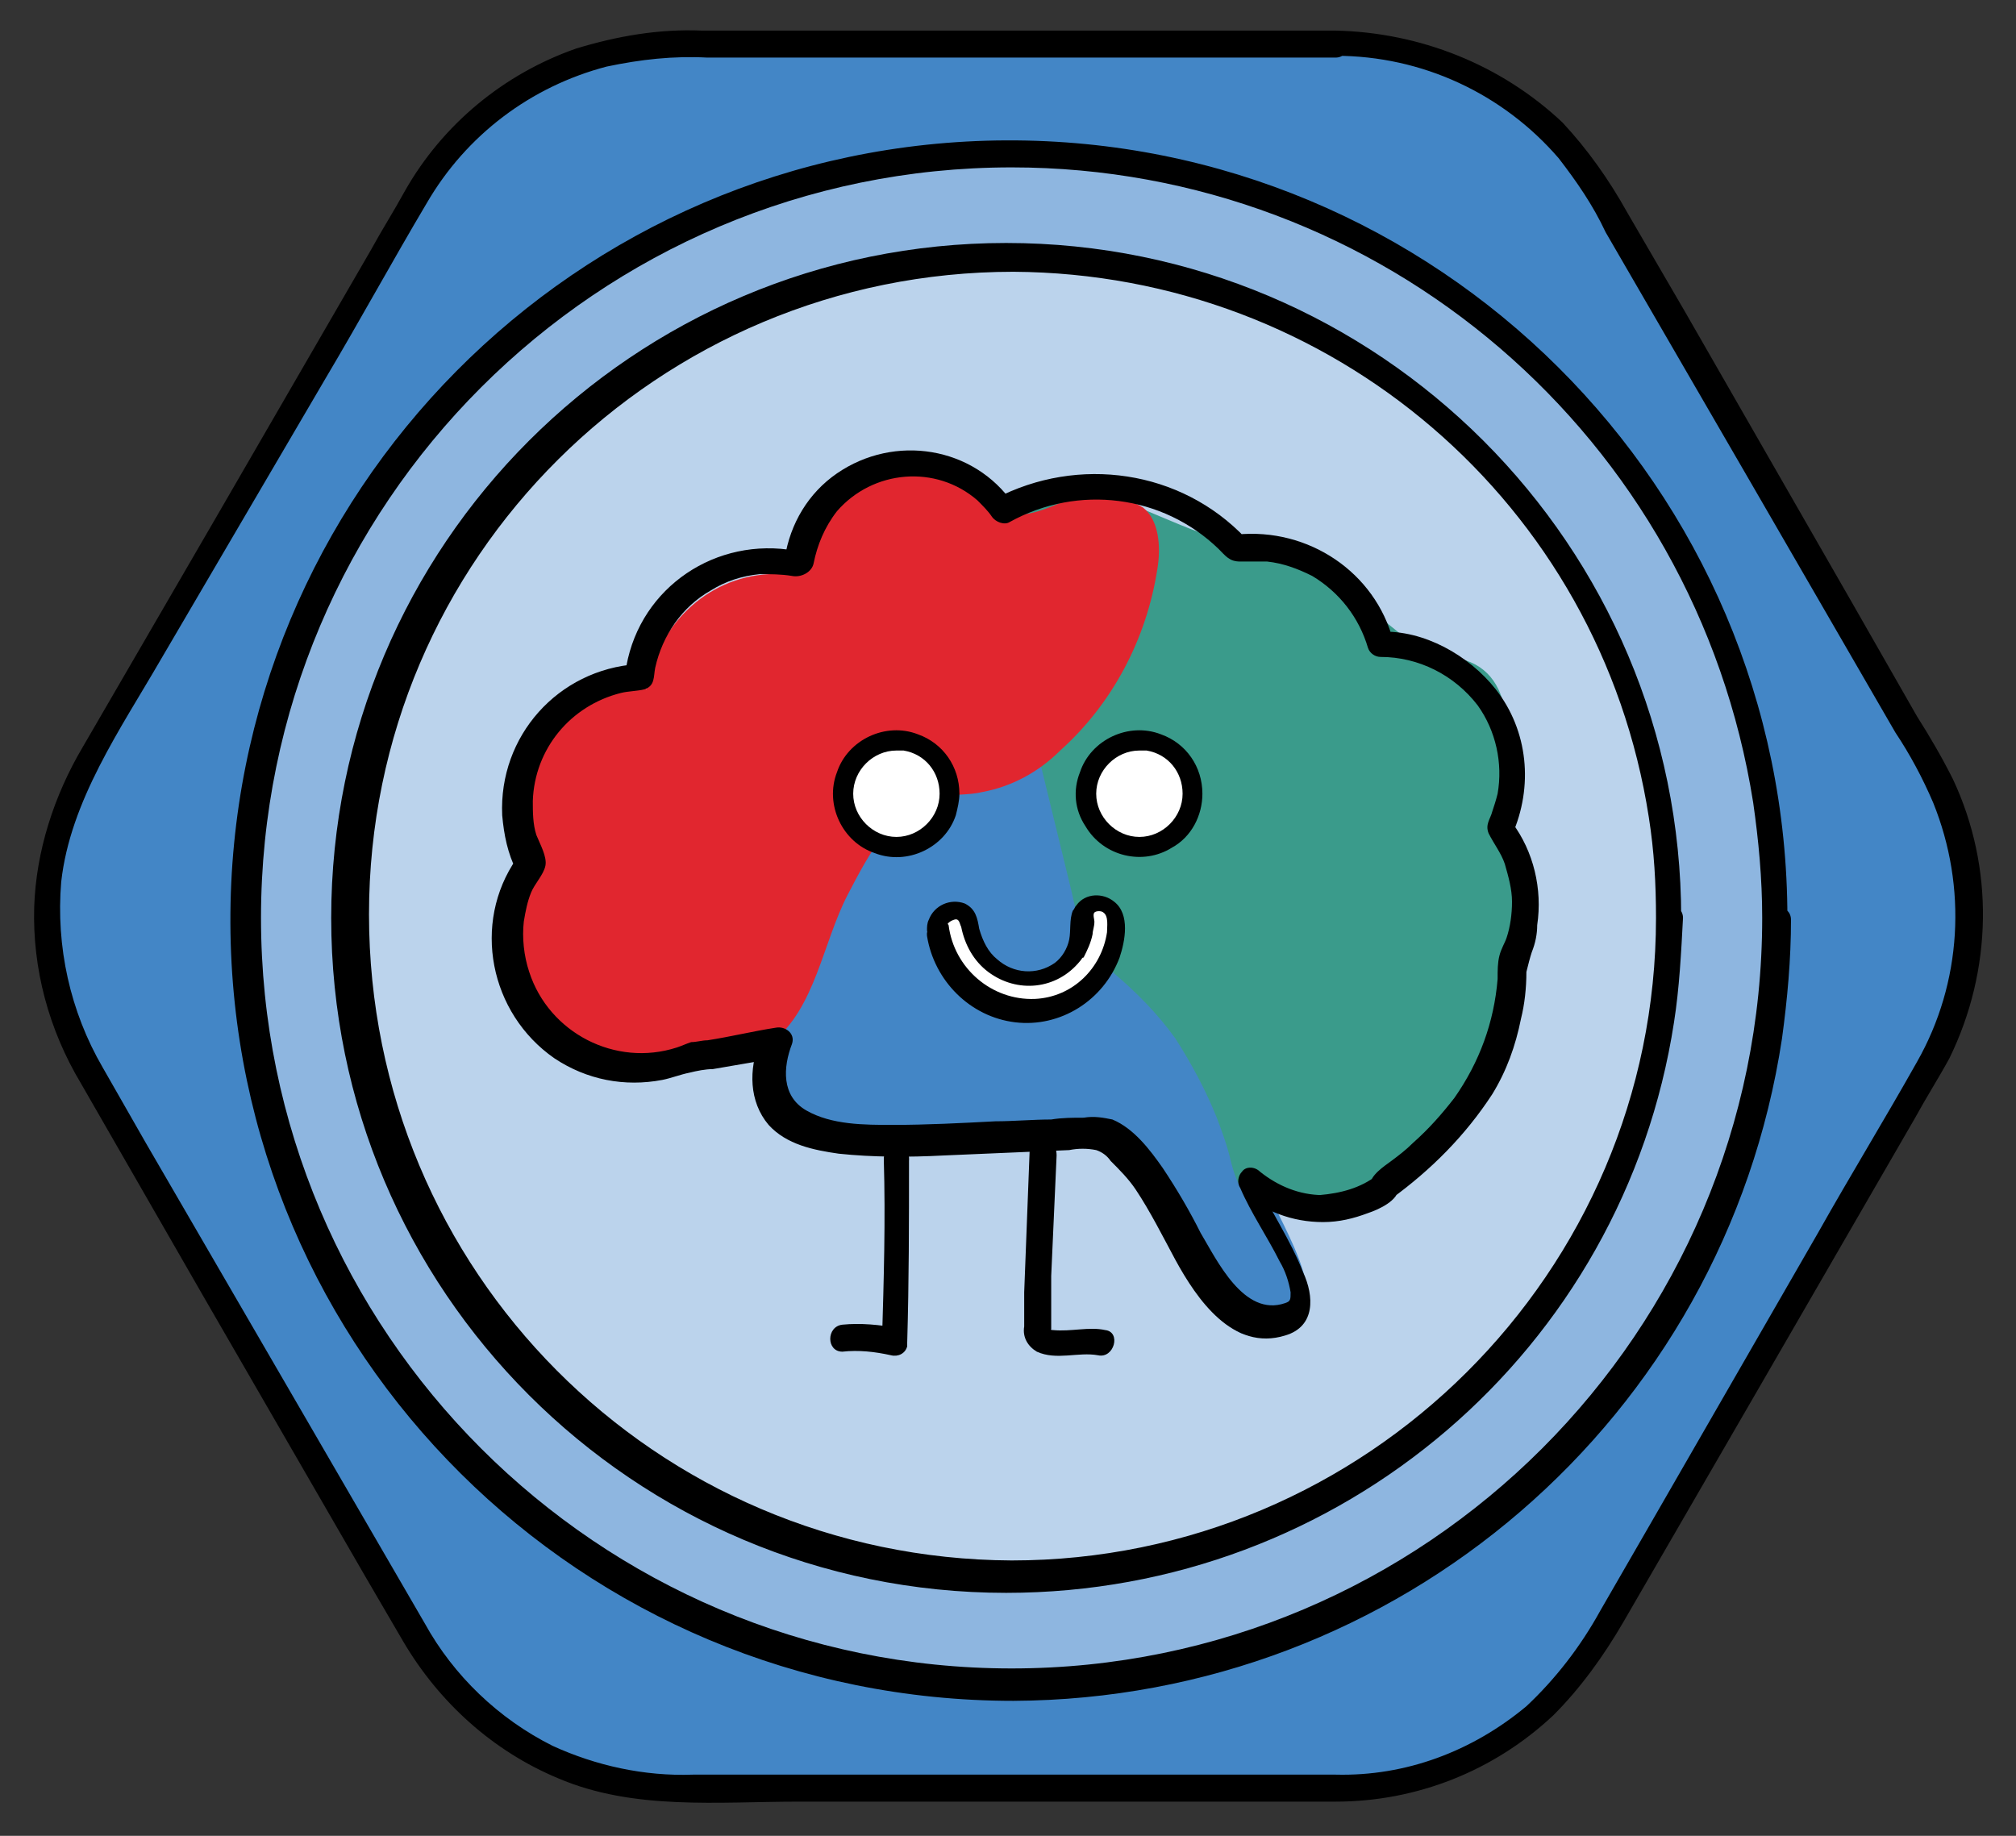<?xml version="1.0" encoding="utf-8"?>
<!-- Generator: Adobe Illustrator 24.2.0, SVG Export Plug-In . SVG Version: 6.00 Build 0)  -->
<svg version="1.1" id="Layer_1" xmlns="http://www.w3.org/2000/svg" xmlns:xlink="http://www.w3.org/1999/xlink" x="0px" y="0px"
	 viewBox="0 0 112 102" style="enable-background:new 0 0 112 102;" xml:space="preserve">
<rect x="0" y="0" width="112" height="102" fill="#333333" stroke="none"/>
<style type="text/css">
	.st0{fill:#4386C6;}
	.st1{fill:#8EB6E0;}
	.st2{fill:#BBD3EC;}
	.st3{fill:#3A9B8B;}
	.st4{fill:#E1262F;}
	.st5{fill:#FFFFFF;}
</style>
<g>
	<g id="Fondos_y_letras">
		<path class="st0" d="M74.2,2.5H37.8c-6.1,0-11.7,3.2-14.7,8.5L4.9,42.5c-3,5.2-3,11.7,0,17L23.1,91c3,5.3,8.6,8.5,14.7,8.5h36.4
			c6.1,0,11.7-3.2,14.7-8.5l18.2-31.6c3-5.2,3-11.7,0-17L88.9,11C85.9,5.7,80.3,2.5,74.2,2.5z"/>
		<path d="M74.2,1.7H39c-2.4-0.1-4.7,0.3-7,1c-4,1.4-7.4,4.2-9.5,7.9c-0.6,1.1-1.3,2.2-1.9,3.3l-8.8,15.2L4.6,41.5
			c-1.6,2.7-2.6,5.8-2.7,8.9c-0.1,3.4,0.8,6.8,2.6,9.8l6.9,12l8.9,15.4l2.1,3.6c2,3.4,5,6.1,8.6,7.6c4.2,1.8,8.9,1.3,13.4,1.3h18.5
			c3.8,0,7.5,0,11.3,0c4.5,0,8.8-1.7,12.1-4.8c1.5-1.5,2.8-3.3,3.9-5.2l7.7-13.3l8.5-14.7c0.6-1.1,1.3-2.2,1.9-3.3
			c2.4-4.9,2.5-10.6,0.2-15.5c-0.6-1.2-1.3-2.4-2-3.5l-3.6-6.3l-9.3-16.2l-3.2-5.5c-1-1.8-2.2-3.5-3.6-5C83.4,3.6,78.9,1.8,74.2,1.7
			c-0.4,0-0.7,0.3-0.7,0.7s0.3,0.7,0.7,0.7c4.8,0,9.3,2.1,12.4,5.7c1,1.3,1.9,2.6,2.6,4.1l8,13.8l8.1,14c0.8,1.2,1.5,2.5,2.1,3.9
			c1.9,4.7,1.6,10-0.9,14.4c-1.8,3.2-3.7,6.3-5.5,9.5l-9.1,15.8l-3,5.2c-1.1,2-2.5,3.8-4.1,5.3c-3,2.5-6.7,3.9-10.6,3.8H38.5
			c-2.7,0.1-5.4-0.5-7.8-1.6c-3-1.5-5.5-3.9-7.1-6.8l-6.5-11.2l-9-15.5l-2.4-4.2c-1.8-3.1-2.6-6.7-2.3-10.3
			c0.5-4.5,3.3-8.5,5.5-12.3L18.1,21c1.9-3.2,3.7-6.5,5.6-9.7c2.2-3.8,5.8-6.5,10-7.6c1.9-0.4,3.7-0.6,5.6-0.5h34.9
			c0.4,0,0.7-0.3,0.7-0.7C75,2.1,74.6,1.7,74.2,1.7z"/>
		<circle class="st1" cx="56" cy="51" r="42.6"/>
		<path d="M97.9,51c0,23-18.7,41.7-41.7,41.7c-23,0-41.7-18.7-41.7-41.7c0-23,18.7-41.7,41.7-41.7c20.6,0,38,15,41.2,35.3
			C97.7,46.7,97.9,48.8,97.9,51c0,0.4,0.3,0.7,0.7,0.7c0.4,0,0.7-0.3,0.7-0.7C99.3,27.1,79.8,7.7,55.9,7.8S12.7,27.4,12.8,51.3
			c0.1,23.9,19.5,43.2,43.5,43.2c21.4-0.1,39.5-15.7,42.7-36.8c0.3-2.2,0.5-4.4,0.5-6.6c0-0.4-0.3-0.7-0.7-0.7
			C98.2,50.2,97.9,50.6,97.9,51z"/>
		<circle class="st2" cx="56" cy="51" r="36.8"/>
		<path d="M92,51C92,70.7,75.9,86.7,56.2,86.7c-19.8-0.1-35.7-16.1-35.7-35.9C20.5,31,36.6,15.1,56.3,15.1
			C74,15.2,88.9,28,91.6,45.4C91.9,47.3,92,49.1,92,51c0,0.4,0.3,0.7,0.7,0.7c0.4,0,0.7-0.3,0.7-0.7c0-20.7-16.8-37.5-37.5-37.5
			c-20.7,0-37.5,16.8-37.5,37.5c0,20.7,16.8,37.5,37.5,37.5C74.5,88.5,90.2,75,93,56.8c0.3-1.9,0.4-3.9,0.5-5.8
			c0-0.4-0.3-0.7-0.7-0.7C92.4,50.2,92,50.6,92,51z"/>
	</g>
	<g id="_7._rgb">
		<g id="Capa_11">
			<path class="st0" d="M42.7,54.4c0.1,1.5,0.3,2.9,0.4,4.4c0.1,0.9,0.3,1.9,0.9,2.6c0.8,0.8,2,0.9,3.1,1c2.3,0.2,4.6,0.1,6.9-0.1
				c2.3-0.3,4.7-0.9,6.9-0.3c2.2,0.7,3.3,3.5,4.6,5.3c1.3,1.8,1.9,4.2,3.4,5.9c0.1,0.1,0.2,0.2,0.3,0.2c0.5,0.1,2.7-1,2.6-1.5
				c-0.3-3.2-3.5-6.9-3.7-10.1c0-0.9,0-1.9,0.1-2.8c0.1-2.7-0.2-5.5-1.4-7.9c-1-2-2.6-3.6-3.9-5.3c-1.7-2.2-3.1-4.6-5.4-6.1
				c-2.9-1.8-6.5-1.9-9.6-0.4c-3,1.6-5.2,4.4-6.1,7.7c-0.2,0.8-0.3,1.6-0.2,2.4c0.1,0.6,0.2,1.1,0.4,1.6c0.4,1.3,0.6,2.7,0.6,4"/>
			<path class="st0" d="M42,54.4c0.1,1.1,0.2,2.2,0.3,3.3c0.1,1,0.2,1.9,0.4,2.8c0.6,1.9,2.2,2.5,4.1,2.6c2.2,0.2,4.4,0.2,6.6,0
				c2.1-0.2,4.2-0.8,6.3-0.6c1.8,0.2,2.8,1.2,3.7,2.7c0.9,1.4,1.8,2.8,2.6,4.2c0.4,0.8,0.8,1.7,1.2,2.5c0.4,0.7,0.9,1.7,1.6,2.1
				c1,0.6,2.5-0.4,3.2-1c0.5-0.3,0.7-0.9,0.6-1.4c-0.1-0.8-0.4-1.6-0.7-2.3c-0.7-1.6-1.6-3.2-2.3-4.8c-0.3-0.7-0.6-1.5-0.7-2.3
				c-0.1-1-0.1-2.1,0-3.1c0.1-2-0.1-4-0.6-5.9c-0.6-1.9-1.6-3.6-2.8-5.2c-1.2-1.5-2.5-3-3.6-4.6c-1.1-1.5-2.3-2.9-3.8-4
				c-1.5-1-3.2-1.6-5-1.8c-3.6-0.2-7,1.3-9.3,4.1c-1.1,1.3-2,2.8-2.5,4.5C41,47,40.8,48,40.8,48.9c0,1,0.4,2,0.6,2.9
				c0.2,1,0.4,2.1,0.4,3.2c0,0.9,1.5,0.9,1.5,0c0-1-0.1-2-0.3-2.9c-0.2-0.9-0.5-1.7-0.7-2.6c-0.3-1.6,0.5-3.5,1.2-4.9
				c1.5-2.8,4.2-4.9,7.4-5.4c1.7-0.3,3.4-0.1,4.9,0.6c1.5,0.7,2.9,1.8,3.9,3.1c1.1,1.3,2.1,2.8,3.1,4.1c1.2,1.4,2.5,2.8,3.3,4.5
				c0.8,1.6,1.3,3.4,1.4,5.3c0.1,1.9-0.3,3.7,0,5.6C68,65.4,70.2,68,71,71c0,0.1,0.2,0.9,0.2,0.9s0-0.2,0.1-0.2c0.1,0-0.1,0.1,0,0.1
				S71,72,71,72c-0.4,0.3-0.9,0.5-1.3,0.7c-0.1,0-0.2,0-0.2,0.1c0.2,0.1,0-0.2-0.1-0.2c-0.3-0.3-0.5-0.7-0.8-1.1
				c-0.4-0.7-0.7-1.4-1.1-2.2c-0.7-1.4-1.5-2.7-2.4-4c-0.7-1.2-1.5-2.5-2.7-3.3c-1.4-1-3.3-1-4.9-0.8c-2,0.2-4,0.6-6,0.6
				c-1,0-2,0-3-0.1c-0.9,0-1.8-0.1-2.7-0.2c-0.8-0.1-1.4-0.7-1.7-1.5c-0.2-0.8-0.3-1.7-0.4-2.6c-0.1-1-0.2-2-0.3-3
				C43.4,53.5,41.9,53.5,42,54.4L42,54.4z"/>
			<path class="st3" d="M80.3,61.4c0.7-1,1.4-2,1.9-3.1c1.4-2.9,1.9-6.3,1.3-9.5c-0.1-0.8-0.3-1.5-0.4-2.3c-0.3-2-0.1-4.1-0.2-6.2
				c-0.1-0.9-0.2-1.9-0.9-2.5s-1.6-0.6-2.5-0.8c-1.4-0.4-2.5-1.4-3.6-2.5l-2.1-2c-0.3-0.3-0.7-0.6-1.1-0.9c-0.8-0.4-1.7-0.6-2.6-0.6
				c-1.4-0.2-2.8-0.5-4.1-1c-1.6-0.6-3.1-1.4-4.7-1.8c-1.8-0.5-3.9-0.4-5.3,1c-0.1,2.5,0.5,4.8,1.1,7.2l3.2,13.2
				c0.2,0.9,0.5,1.8,1,2.7c0.6,0.7,1.2,1.4,2,2c3.1,2.7,4.9,6.5,6,10.4c0.1,0.3,0.2,0.7,0.5,0.9c0.3,0.2,0.6,0.3,0.9,0.4
				c1.5,0.3,3.2,0.7,4.6,0.2c1.4-0.5,2.5-1.6,3.4-2.7C79.3,62.8,79.8,62.1,80.3,61.4z"/>
			<path class="st3" d="M81,61.8c2.2-2.9,3.5-6.4,3.6-10.1c0-0.9-0.1-1.9-0.2-2.8c-0.2-1-0.4-1.9-0.5-2.9c-0.2-2,0-4-0.2-6
				c-0.2-1.7-0.9-3-2.6-3.4c-0.8-0.1-1.6-0.4-2.3-0.7c-0.7-0.4-1.4-1-2-1.5c-0.7-0.7-1.4-1.3-2.1-2c-0.6-0.6-1.3-1.2-2.1-1.5
				c-0.8-0.3-1.6-0.4-2.5-0.5c-0.9-0.1-1.9-0.4-2.8-0.6c-3.2-1-6.4-3.3-9.8-2.2c-0.8,0.2-1.5,0.6-2,1.2c-0.2,0.4-0.2,0.8-0.2,1.3
				c0,0.5,0.1,1,0.1,1.5c0.3,2,0.7,3.9,1.2,5.9l2.9,11.9c0.2,0.9,0.4,1.8,0.8,2.6c0.4,0.7,0.9,1.4,1.5,2c1.3,1.1,2.5,2.3,3.5,3.7
				c0.9,1.4,1.7,2.9,2.3,4.4c0.3,0.8,0.6,1.6,0.8,2.5c0.2,0.7,0.4,1.5,1.1,1.9c0.7,0.4,1.9,0.5,2.7,0.6c0.9,0.1,1.8,0.1,2.7-0.1
				c1.7-0.4,3-1.7,4.1-2.9C79.8,63.3,80.4,62.5,81,61.8c0.6-0.8-0.7-1.5-1.3-0.7c-1,1.3-2.1,2.8-3.4,3.7c-1.3,1-3,1-4.6,0.7
				c-0.4,0-0.9-0.1-1.3-0.3c-0.3-0.1-0.4-0.4-0.5-0.7c-0.2-0.8-0.5-1.5-0.7-2.3c-0.5-1.4-1.1-2.7-1.8-4c-0.7-1.3-1.7-2.5-2.7-3.6
				c-1-1-2.4-1.8-3-3.2c-0.3-0.7-0.5-1.4-0.7-2.2l-0.7-2.8l-1.3-5.2c-0.5-2-1-3.9-1.4-5.9c-0.5-2-0.8-4-0.8-6.1l-0.2,0.5
				c2.5-2.4,6.3-0.2,8.8,0.9c1.6,0.6,3.4,1.1,5.1,1.3c0.8,0,1.5,0.3,2.1,0.7c0.7,0.6,1.3,1.2,2,1.8c1.2,1.1,2.3,2.4,3.8,3.1
				c0.7,0.3,1.4,0.5,2.1,0.6c0.8,0.1,1.4,0.7,1.5,1.4c0.1,0.8,0.2,1.5,0.2,2.3c0,1,0,2.1,0,3.1c0.1,1.8,0.6,3.4,0.8,5.2
				c0.4,4-1,7.7-3.3,10.9C79.1,61.8,80.4,62.5,81,61.8z"/>
			<path class="st4" d="M35.7,37.9c-3.2,0.4-5.7,2.8-6.3,6c-0.3,1.8,0,3.6-0.4,5.4c-0.2,1-0.6,2.1-0.8,3.1c-0.4,3,2,6,5,6.7
				c2.9,0.8,7.4,0.7,9.7-1.2c2.4-1.9,2.8-5.5,4.2-8.2c1.2-2.3,2.5-4.8,5-5.4c0.8-0.2,1.7-0.1,2.5-0.3c1.6-0.3,3.1-1.1,4.3-2.3
				c2.9-2.6,4.8-6.2,5.4-10.1c0.2-1.2,0.1-2.7-0.8-3.4c-0.9-0.6-3-0.9-4-0.5c-1,0.4-2,0.9-3,0.9c-2.1-0.1-1.3-1.7-3.3-2.5
				c-1.6-0.6-6.2,0.3-7.2,1.7s-0.1,3.3-1.8,3.9c-0.5,0.1-1,0.2-1.5,0.2c-3.5,0.2-6.2,2.9-6.8,6.4"/>
		</g>
		<g id="Capa_10">
			<path d="M73.5,67.9c0.9,0,1.7-0.2,2.5-0.5c0.6-0.2,1.7-0.7,1.7-1.4l-0.4,0.6c2.2-1.6,4.1-3.5,5.6-5.8c0.8-1.3,1.3-2.7,1.6-4.2
				c0.2-0.8,0.3-1.7,0.3-2.6c0.1-0.4,0.2-0.8,0.3-1.1c0.2-0.5,0.3-1,0.3-1.5c0.3-2-0.2-4.1-1.4-5.7v0.7c1.2-2.7,0.9-5.8-0.9-8.1
				c-1.5-1.9-4-3.3-6.4-3.2l0.7,0.5c-1-3.8-4.7-6.3-8.7-5.9l0.5,0.2c-3.6-3.8-9.3-4.6-13.9-2.2l1,0.3c-2.2-3.2-6.6-3.9-9.8-1.7
				c-1.6,1.1-2.6,2.8-2.9,4.7l0.3-0.4l-0.3,0.1l0.6-0.1c-4.4-0.8-8.6,2-9.4,6.4c0,0.2-0.1,0.4-0.1,0.6l0.2-0.5l0,0l0.5-0.2
				c-4.4,0.3-7.7,4-7.5,8.4c0.1,1.1,0.3,2.1,0.8,3.1v-0.7c-2.5,3.6-1.5,8.6,2.1,11.1c1.8,1.2,3.9,1.6,6,1.2c0.5-0.1,1-0.3,1.5-0.4
				c0.4-0.1,0.9-0.2,1.3-0.2c1.2-0.2,2.3-0.4,3.5-0.6l-0.9-0.9c-0.6,1.5-0.6,3.3,0.5,4.6c1,1.1,2.5,1.4,3.9,1.6
				c1.9,0.2,3.9,0.2,5.8,0.1c2.3-0.1,4.7-0.2,7-0.3c0.5-0.1,1-0.1,1.5,0c0.3,0.1,0.6,0.3,0.8,0.6c0.5,0.5,1,1,1.4,1.6
				c0.8,1.2,1.5,2.6,2.2,3.9c1.2,2.2,3.2,5.1,6.1,4.2c1.7-0.5,1.6-2.2,1-3.5c-0.7-1.8-1.8-3.4-2.6-5.1L69,66.2
				C70.2,67.3,71.8,67.9,73.5,67.9c1,0,1-1.5,0-1.5c-1.3,0-2.5-0.5-3.5-1.3c-0.3-0.3-0.8-0.3-1,0c-0.2,0.2-0.3,0.6-0.1,0.9
				c0.6,1.4,1.5,2.7,2.2,4.1c0.3,0.5,0.5,1.1,0.6,1.7c0,0.4,0,0.5-0.3,0.6c-2.3,0.8-3.8-2.4-4.7-3.9c-0.6-1.2-1.3-2.4-2.1-3.6
				c-0.7-1-1.6-2.2-2.8-2.7c-0.5-0.1-1-0.2-1.6-0.1c-0.6,0-1.2,0-1.8,0.1c-1,0-2.1,0.1-3.1,0.1c-1.9,0.1-3.8,0.2-5.7,0.2
				c-1.6,0-3.4,0-4.8-0.8c-1.4-0.8-1.3-2.4-0.8-3.7c0.2-0.6-0.4-1-0.9-0.9c-1.3,0.2-2.5,0.5-3.8,0.7c-0.3,0-0.6,0.1-0.9,0.1
				c-0.3,0.1-0.5,0.2-0.8,0.3c-3.4,1.1-7.1-0.8-8.2-4.2c-0.3-0.9-0.4-1.9-0.3-2.8c0.1-0.6,0.2-1.1,0.4-1.6c0.2-0.5,0.7-1,0.8-1.5
				c0.1-0.5-0.3-1.2-0.5-1.7c-0.2-0.6-0.2-1.3-0.2-1.9c0.1-2.9,2.1-5.3,4.9-6c0.4-0.1,0.9-0.1,1.3-0.2c0.6-0.2,0.5-0.7,0.6-1.2
				c0.4-1.8,1.5-3.4,3.1-4.3c0.8-0.5,1.7-0.8,2.7-0.9c0.6,0,1.2,0,1.8,0.1c0.5,0.1,1.1-0.2,1.2-0.7c0.2-1,0.6-2,1.3-2.9
				c2-2.3,5.5-2.6,7.8-0.6c0.3,0.3,0.6,0.6,0.8,0.9c0.2,0.3,0.7,0.5,1,0.3c3.8-2.1,8.5-1.5,11.6,1.5c0.4,0.4,0.6,0.7,1.2,0.7
				c0.5,0,1,0,1.5,0c0.9,0.1,1.7,0.4,2.5,0.8c1.5,0.9,2.6,2.3,3.1,4c0.1,0.3,0.4,0.5,0.7,0.5c2.1,0,4.1,1,5.4,2.7
				c1,1.4,1.4,3.2,1.1,4.9c-0.1,0.4-0.2,0.7-0.3,1c-0.1,0.4-0.4,0.7-0.2,1.2c0.3,0.6,0.7,1.1,0.9,1.7c0.2,0.7,0.4,1.4,0.4,2.1
				c0,0.7-0.1,1.4-0.3,2c-0.1,0.3-0.3,0.6-0.4,1c-0.1,0.4-0.1,0.8-0.1,1.3c-0.2,2.4-1,4.6-2.4,6.6c-0.7,0.9-1.4,1.7-2.3,2.5
				c-0.4,0.4-0.8,0.7-1.2,1c-0.4,0.3-1.2,0.8-1.2,1.4l0.4-0.6c-0.9,0.7-2,1-3.2,1.1C72.5,66.5,72.5,67.9,73.5,67.9z"/>
			<path d="M49.1,64.4c0.1,3.4,0,6.7-0.1,10.1l0.9-0.7c-1-0.2-2.1-0.3-3.1-0.2c-0.9,0.1-0.9,1.5,0,1.5c0.9-0.1,1.8,0,2.7,0.2
				c0.4,0.1,0.8-0.1,0.9-0.5c0-0.1,0-0.1,0-0.2c0.1-3.4,0.1-6.7,0.1-10.1C50.6,63.4,49.1,63.4,49.1,64.4z"/>
			<path d="M57.2,64c-0.1,2.6-0.2,5.2-0.3,7.8c0,0.6,0,1.2,0,1.9c-0.1,0.6,0.2,1.1,0.7,1.4c1.1,0.5,2.3,0,3.4,0.2
				c0.9,0.2,1.3-1.3,0.4-1.4c-0.9-0.2-1.9,0.1-2.9,0c-0.2,0-0.1-0.1-0.1,0c0-0.1,0-0.3,0-0.4c0-0.3,0-0.6,0-0.8c0-0.6,0-1.2,0-1.8
				c0.1-2.2,0.2-4.5,0.3-6.7C58.7,63,57.3,63,57.2,64L57.2,64z"/>
			<path class="st5" d="M52,51.8c0.4,2.6,2.6,4.5,5.2,4.5c2.6-0.1,4.7-2.2,4.7-4.9c0-0.1,0-0.2,0-0.2c-0.1-1.2-2-1.2-1.8,0
				c0.2,1.6-1,3.1-2.6,3.3c-0.2,0-0.4,0-0.5,0c-1.7-0.1-2.9-1.5-3.1-3.1C53.6,50.2,51.8,50.7,52,51.8L52,51.8z"/>
			<path d="M51.5,52c0.4,2.5,2.4,4.5,4.9,4.8c2.5,0.3,4.9-1.2,5.8-3.6c0.3-0.9,0.6-2.4-0.3-3.1c-0.6-0.5-1.6-0.5-2.1,0.2
				c-0.1,0.1-0.1,0.2-0.2,0.3c-0.2,0.5-0.1,1.1-0.2,1.6c-0.1,0.5-0.4,1-0.8,1.3c-1,0.7-2.3,0.6-3.2-0.2c-0.5-0.4-0.8-1-1-1.7
				c-0.1-0.6-0.2-1.1-0.8-1.4c-0.8-0.3-1.7,0.1-2,0.9c-0.1,0.2-0.1,0.4-0.1,0.6c0.1,0.7,1.2,0.7,1.1,0c-0.1-0.3,0.1-0.5,0.4-0.6
				c0,0,0,0,0,0c0.3-0.1,0.3,0.2,0.4,0.4c0.2,1,0.7,1.9,1.5,2.5c1.6,1.2,3.8,1,5.1-0.6c0.1-0.1,0.1-0.2,0.2-0.2
				c0.2-0.4,0.4-0.8,0.5-1.3c0-0.2,0.1-0.4,0.1-0.7c0-0.1-0.1-0.4,0-0.5c0.1-0.1,0.4-0.1,0.5,0c0.3,0.2,0.2,0.8,0.2,1.1
				c-0.3,2-1.9,3.6-4,3.7c-2.4,0.1-4.5-1.7-4.8-4.1C52.5,51,51.4,51.3,51.5,52z"/>
			<circle class="st5" cx="63.3" cy="44.1" r="3"/>
			<path d="M65.7,44.1c0,1.3-1.1,2.4-2.4,2.4c-1.3,0-2.4-1.1-2.4-2.4c0-1.3,1.1-2.4,2.4-2.4c0.1,0,0.3,0,0.4,0
				C64.9,41.9,65.7,42.9,65.7,44.1c0,0.3,0.3,0.5,0.6,0.5c0.3,0,0.5-0.2,0.5-0.5c0-1.5-0.9-2.8-2.3-3.3c-1.8-0.7-3.9,0.3-4.5,2.1
				c-0.4,1-0.3,2.1,0.3,3c1,1.7,3.2,2.2,4.8,1.2c1.1-0.6,1.7-1.8,1.7-3c0-0.3-0.3-0.5-0.6-0.5C66,43.6,65.8,43.8,65.7,44.1z"/>
			<circle class="st5" cx="49.8" cy="44.1" r="3"/>
			<path d="M52.2,44.1c0,1.3-1.1,2.4-2.4,2.4c-1.3,0-2.4-1.1-2.4-2.4c0-1.3,1.1-2.4,2.4-2.4c0.1,0,0.3,0,0.4,0
				C51.4,41.9,52.2,42.9,52.2,44.1c0,0.3,0.3,0.5,0.6,0.5c0.3,0,0.5-0.2,0.5-0.5c0-1.5-0.9-2.8-2.3-3.3c-1.8-0.7-3.9,0.3-4.5,2.1
				c-0.7,1.8,0.3,3.9,2.1,4.5c1.8,0.7,3.9-0.3,4.5-2.1c0.1-0.4,0.2-0.8,0.2-1.2c0-0.3-0.3-0.5-0.6-0.5
				C52.5,43.6,52.2,43.8,52.2,44.1z"/>
		</g>
	</g>
</g>
</svg>
